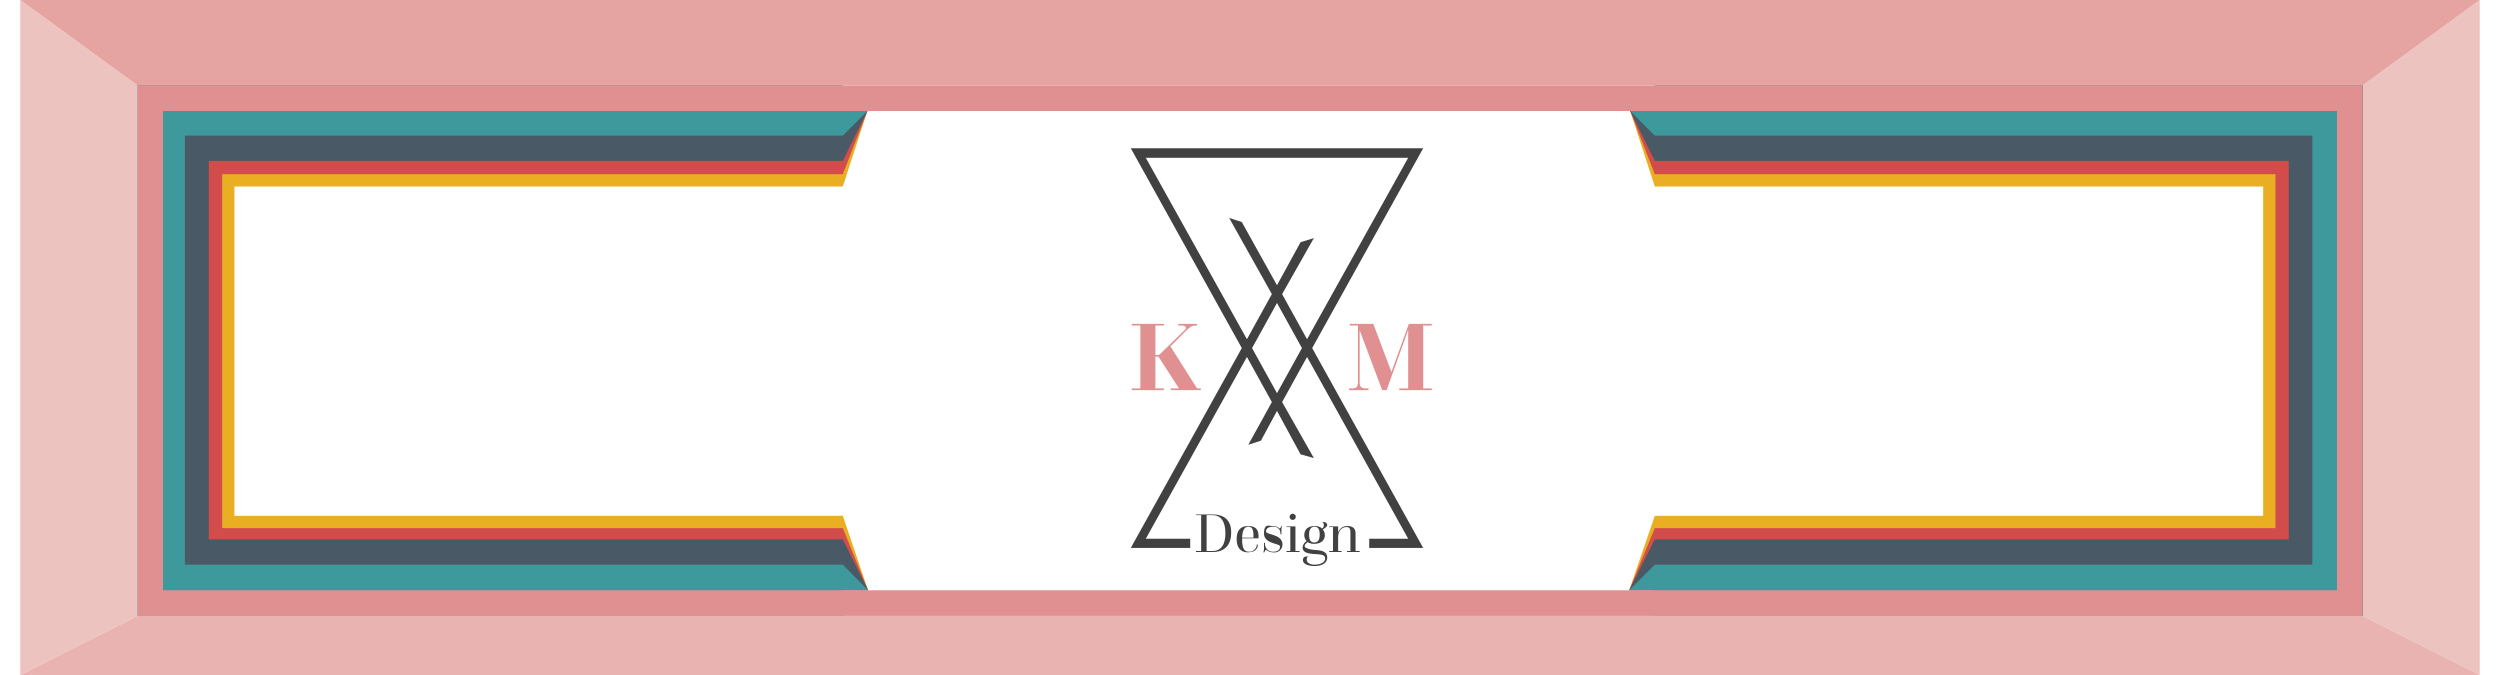 <svg xmlns="http://www.w3.org/2000/svg" width="10in" height="2.7in" viewBox="0 0 720 197.6"><title>banner-5</title><g id="Layer_9" data-name="Layer 9"><path d="M410.7,43.4H325.1l32.5,58.5-32.5,58.5h17.4v-2.7h-13l29.6-53.2,7.3,13.2-6.9,12.5,3.7-1.2,4.7-8.7,6.9,12.7,3.9,1.1-9.3-16.4,7.3-13.2,29.6,53.2H394.9v2.7h15.8l-32.5-58.5Zm-81.2,2.8h76.8L376.7,99.3l-7.3-13.2,9.3-16.4-3.9,1.2-6.9,12.6L357.6,65l-3.7-1.2,12.5,22.3-7.3,13.2Zm38.4,68.9-7.3-13.2,7.3-13.2,7.3,13.2Z" fill="#424142"/><path d="M325.4,113.7h2.5V95.3h-2.5v-.5h9.4v.5h-2.5v8.6h1.1l7.4-7.2c.7-.6.6-1.4-.7-1.4H339v-.5h5.5v.5H344c-1,0-1.4.3-2.6,1.4l-4.7,4.7,7.8,12.3h1.1v.5h-8.8v-.5h2.4l-6-9.3h-.9v9.3h2.5v.5h-9.4Z" fill="#e09090"/><path d="M389,113.7h.9c1.3,0,1.7-.6,1.7-1.7V95.3h-2.4v-.5h6.9l5.3,14.1,5.1-14.1h6.7v.5h-2.5v18.4h2.5v.5h-9.5v-.5h2.6V96.6L400,114.2h-1.3l-6.6-17.5V112c0,1.1.4,1.7,1.7,1.7h.9v.5H389Z" fill="#e09090"/><path d="M344.2,161.3h1.5V150.8h-1.5v-.2H349c3.9,0,5.5,2.1,5.5,5.3s-1.5,5.7-5.5,5.7h-4.8Zm4.8,0c2.5,0,3.8-1.8,3.8-5.2s-1.3-5.3-3.8-5.3h-1.7v10.5Z" fill="#424142"/><path d="M357.7,157.9c0,2.8.7,3.6,2,3.6a2.2,2.2,0,0,0,2.3-2.1h.3a2.1,2.1,0,0,1-1.6,2.1l-1.2.2c-2,0-3.4-1.1-3.4-3.9s1.4-3.8,3.4-3.8,3,.9,3,3v.6h-4.8Zm3.3-.5v-.7c0-1.6-.3-2.5-1.5-2.5s-1.7,1.1-1.8,3.2Z" fill="#424142"/><path d="M363.9,161.7a3.6,3.6,0,0,0,.2-1.5v-1.3h.3v.6a2.3,2.3,0,0,0,2.5,2c1.1,0,1.9-.5,1.9-1.5s-4.7-.7-4.7-3.8,1.5-2.2,2.6-2.2a2.4,2.4,0,0,1,1.9.7c.4-.1.5-.5.6-.7h.2a3.6,3.6,0,0,0-.2,1.5v.9h-.3v-.3a1.9,1.9,0,0,0-2.2-1.9c-1.1,0-2,.4-2,1.4s4.8.7,4.8,3.8a2.3,2.3,0,0,1-2.6,2.3,3.1,3.1,0,0,1-2.2-.8,1.6,1.6,0,0,0-.5.8Z" fill="#424142"/><path d="M370.7,161.3h1.1v-7h-1.1v-.2h2.6v7.2h1.2v.3h-3.8Zm1.8-10.9a.9.9,0,0,1,0,1.8.9.9,0,1,1,0-1.8" fill="#424142"/><path d="M377.5,162.9c-.6-.1-.9.3-.9,1s.8,1.4,2.3,1.4,3.1-.6,3.1-1.8-1.4-1.2-3-1.3-3.6-.3-3.6-1.9a2.3,2.3,0,0,1,1.2-1.9,2.4,2.4,0,0,1-.7-1.8c0-1.5,1-2.6,3-2.6a3.1,3.1,0,0,1,2.2.7,1,1,0,0,0,.5-1c0-.6-.2-.9-.8-.9h.6c.9,0,1.2.5,1.2.9s-.6.9-1.3,1.3a2.5,2.5,0,0,1,.6,1.7c0,1.5-1.2,2.5-3.1,2.5a3.3,3.3,0,0,1-1.9-.5c-.5.4-.9.7-.9,1.2s1.4,1,3.1,1.1,3.5.4,3.5,2.2-1.8,2.5-3.7,2.5-3.4-.6-3.4-1.7.8-1.1,1.4-1.1h.6Zm2.9-6.4c0-1.3-.3-2.3-1.5-2.3s-1.6,1-1.6,2.3.3,2.3,1.5,2.3,1.6-.9,1.6-2.3" fill="#424142"/><path d="M383.2,161.3h1.1v-7h-1.1v-.2h2.6v1.8h0a2.7,2.7,0,0,1,2.7-1.9c1.6,0,2.4.7,2.4,2.2v5.1h1.2v.3h-3.7v-.3h1v-5.4c0-1.2-.3-1.6-1.2-1.6a2.3,2.3,0,0,0-1.8.9,3.8,3.8,0,0,0-.6,1.9v4.2h1v.3h-3.6Z" fill="#424142"/><polygon points="678.2 25 478.5 25 478.5 32.5 471.3 32.5 478.5 54.6 656.6 54.6 656.6 151 478.5 151 471 172.8 478.5 172.8 478.5 180.3 678.2 180.3 685.7 180.3 685.7 172.8 685.7 32.5 685.7 25 678.2 25" fill="#e9ae21"/><polygon points="678.2 25 478.5 25 478.5 32.5 471.3 32.5 478.5 51 660.2 51 660.2 154.6 478.5 154.6 471 172.8 478.5 172.8 478.5 180.3 678.2 180.3 685.7 180.3 685.7 172.8 685.7 32.5 685.7 25 678.2 25" fill="#d14c4b"/><polygon points="685.7 25 720 0 720 197.6 685.7 180.3 685.7 25" fill="#edc3c0"/><polygon points="678.2 25 478.5 25 478.5 32.5 471.3 32.5 478.5 47.1 664.1 47.1 664.1 157.9 478.5 157.9 471 172.8 478.5 172.8 478.5 180.3 678.2 180.3 685.7 180.3 685.7 172.8 685.7 32.5 685.7 25 678.2 25" fill="#495965"/><polygon points="678.2 25 478.5 25 478.5 32.5 471.3 32.5 478.5 39.7 671 39.7 671 165.3 478.5 165.3 471 172.8 478.5 172.8 478.5 180.3 678.2 180.3 685.7 180.3 685.7 172.8 685.7 32.5 685.7 25 678.2 25" fill="#3d999b"/><polygon points="41.1 25 240.8 25 240.8 32.5 248 32.5 240.8 54.6 62.7 54.6 62.7 151 240.8 151 248.2 172.8 240.8 172.8 240.8 180.3 41.1 180.3 33.5 180.3 33.5 172.8 33.5 32.5 33.5 25 41.1 25" fill="#e9ae21"/><polygon points="41.1 25 240.8 25 240.8 32.5 248 32.5 240.8 51 59.1 51 59.1 154.6 240.8 154.6 248.2 172.8 240.8 172.8 240.8 180.3 41.1 180.3 33.5 180.3 33.5 172.8 33.5 32.5 33.5 25 41.1 25" fill="#d14c4b"/><polygon points="41.1 25 240.8 25 240.8 32.5 248 32.5 240.8 47.1 55.2 47.1 55.2 157.9 240.8 157.9 248.2 172.8 240.8 172.8 240.8 180.3 41.1 180.3 33.5 180.3 33.5 172.8 33.5 32.5 33.5 25 41.1 25" fill="#495965"/><polygon points="41.1 25 240.8 25 240.8 32.5 248 32.5 240.8 39.7 48.2 39.7 48.2 165.3 240.8 165.3 248.2 172.8 240.8 172.8 240.8 180.3 41.1 180.3 33.5 180.3 33.5 172.8 33.5 32.5 33.5 25 41.1 25" fill="#3d999b"/><path d="M678.2,25H34.3V180.3H685.7V25Zm0,147.8H41.8V32.5H678.2Z" fill="#e09090"/><polygon points="34.3 25 0 0 0 197.6 34.3 180.3 34.3 25" fill="#edc3c0"/><polygon points="685.7 180.3 241.5 180.3 240 180.3 34.3 180.3 0 197.6 216.7 197.6 222.3 197.6 720 197.6 685.7 180.3" fill="#e9b3b1"/><polygon points="455.2 0 222.3 0 0 0 34.3 25 241.5 25 478.5 25 685.7 25 720 0 455.2 0" fill="#e5a3a2"/></g></svg>